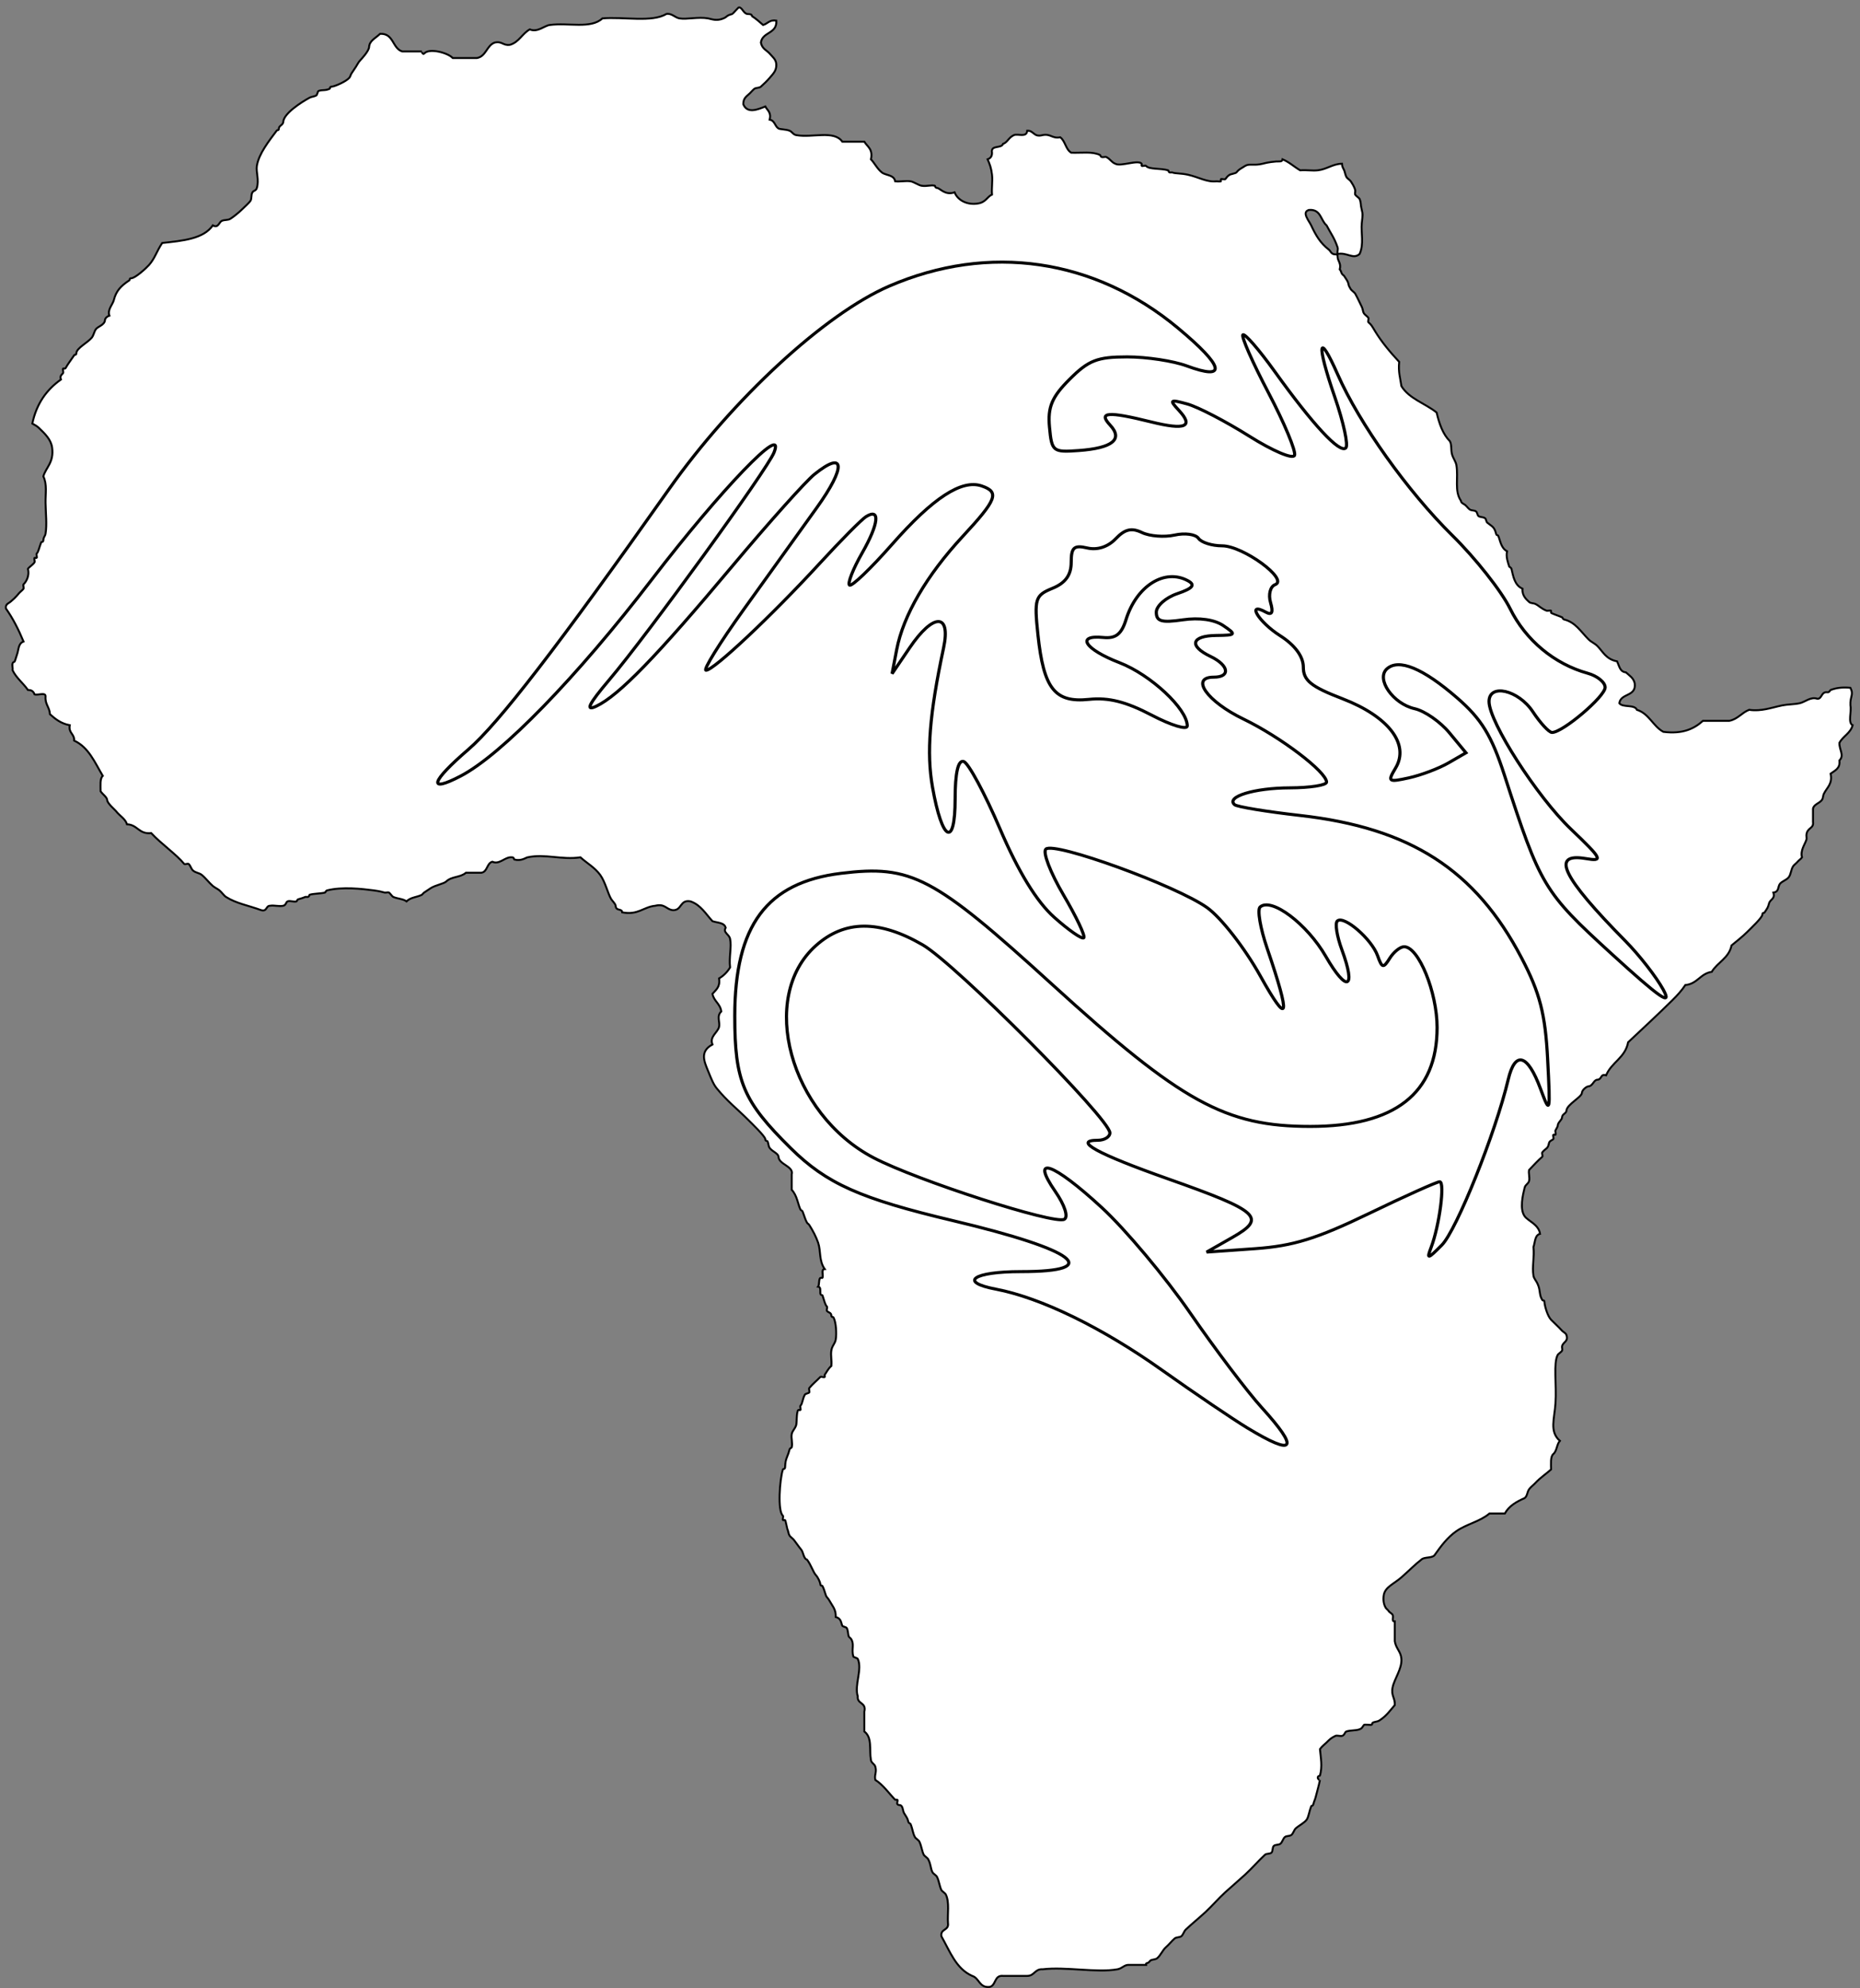<?xml version="1.0" encoding="UTF-8" standalone="no"?>
<!-- Generator: Adobe Illustrator 12.0.0, SVG Export Plug-In . SVG Version: 6.00 Build 51448)  -->

<svg
   xmlns:dc="http://purl.org/dc/elements/1.1/"
   xmlns:cc="http://creativecommons.org/ns#"
   xmlns:rdf="http://www.w3.org/1999/02/22-rdf-syntax-ns#"
   xmlns:svg="http://www.w3.org/2000/svg"
   xmlns="http://www.w3.org/2000/svg"
   xmlns:sodipodi="http://sodipodi.sourceforge.net/DTD/sodipodi-0.dtd"
   xmlns:inkscape="http://www.inkscape.org/namespaces/inkscape"
   version="1.1"
   width="958.277"
   height="1024"
   viewBox="0 0 958.277 1024"
   overflow="visible"
   enable-background="new 0 0 958.277 1024"
   xml:space="preserve"
   id="svg2880"
   inkscape:version="0.48.4 r9939"
   sodipodi:docname="test1_africa_dragon.svg"><rect x="0" y="0" width="958.277" height="1024" fill="#808080" stroke="none"/><defs
     id="defs2896"><inkscape:perspective
       sodipodi:type="inkscape:persp3d"
       inkscape:vp_x="0 : 512 : 1"
       inkscape:vp_y="0 : 1000 : 0"
       inkscape:vp_z="958.27698 : 512 : 1"
       inkscape:persp3d-origin="479.13849 : 341.33333 : 1"
       id="perspective2900" /></defs><sodipodi:namedview
     bordercolor="#666666"
     borderopacity="1"
     objecttolerance="10"
     gridtolerance="10"
     guidetolerance="10"
     inkscape:pageopacity="0"
     inkscape:pageshadow="2"
     inkscape:window-width="1920"
     inkscape:window-height="1030"
     id="namedview2894"
     showgrid="false"
     pagecolor="#ffffff"
     inkscape:zoom="0.65186406"
     inkscape:cx="444.36577"
     inkscape:cy="468.39741"
     inkscape:window-x="0"
     inkscape:window-y="0"
     inkscape:window-maximized="1"
     inkscape:current-layer="svg2880" /><g
     id="Layer_1"
     display="none" /><path
     id="path2888"
     d="m 674.378,108.13 c -3.925,1.079 0.051,5.626 1.135,7.938 2.336,4.98 4.581,8.985 9.071,12.474 1.014,0.787 0.869,1.624 2.269,2.268 1.018,0.47 2.259,-0.271 2.268,1.135 -0.024,2.671 1.954,3.339 1.136,6.804 0.63,0.654 0.618,1.46 1.134,2.268 0.341,0.535 0.961,0.842 1.134,1.135 0.572,0.967 2.183,2.908 2.269,4.535 0.019,0.349 0.869,1.871 1.134,2.269 0.464,0.693 1.902,1.627 2.269,2.268 1.287,2.258 2.159,4.332 3.402,6.805 0.681,1.354 0.417,2.249 1.134,3.401 0.44,0.71 1.908,1.626 2.268,2.269 0.233,0.416 -0.349,1.981 0,2.268 1.541,1.261 1.897,2.045 3.402,4.536 3.271,5.414 7.646,10.699 12.474,15.876 -0.556,5.093 0.575,8.497 1.135,12.474 4.021,6.564 12.288,8.88 18.145,13.608 1.354,5.828 3.228,11.136 6.804,14.742 1.064,1.785 0.467,4.408 1.135,6.804 0.579,2.081 1.938,3.608 2.269,5.67 1.021,6.356 -1.108,13.242 2.268,18.145 0.202,1.377 1.39,1.548 2.27,2.268 0.71,0.581 1.567,1.772 2.268,2.268 1.081,0.767 2.488,0.283 3.402,1.135 0.508,0.473 0.61,1.858 1.134,2.268 0.885,0.693 2.406,0.387 3.402,1.134 0.616,0.463 0.565,1.791 1.134,2.269 2.212,1.862 3.603,1.937 4.536,5.67 0.289,1.158 0.862,0.55 1.134,1.134 0.93,2.006 1.313,6.299 4.536,7.938 -0.642,2.919 0.41,5.598 1.134,7.938 0.052,0.165 0.94,0.363 1.134,1.134 0.924,3.692 1.498,8.361 5.67,10.206 -0.232,3.313 1.623,5.236 3.402,6.804 1.016,0.896 2.019,0.442 3.401,1.135 1.799,0.898 2.916,2.363 5.671,3.401 0.399,0.151 2.018,-0.306 2.268,0 0.11,0.134 -0.143,1.065 0,1.134 1.675,0.805 3.832,1.453 5.67,2.269 0.416,0.184 0.158,0.89 1.135,1.134 5.733,1.434 8.355,6.061 12.475,10.206 1.369,1.379 3.16,2.027 4.535,3.402 2.868,2.868 4.43,6.832 10.206,7.938 1.075,2.326 1.406,5.397 4.536,5.67 1.771,1.631 3.946,2.857 4.535,5.67 0.906,6.954 -7.199,4.896 -7.938,10.206 1.748,2.41 7.835,0.481 9.071,3.402 6.313,2.002 8.23,8.4 13.607,11.34 9.955,1.261 15.837,-1.552 20.412,-5.67 4.536,0 9.071,0 13.607,0 4.408,-0.883 6.371,-4.212 10.205,-5.67 6.232,0.945 11.554,-1.153 17.011,-2.269 2.869,-0.586 6.144,-0.479 9.071,-1.134 2.806,-0.625 5.611,-3.507 9.072,-2.268 2.327,0.034 1.92,-3.265 4.536,-3.402 0.302,-0.016 0.855,0.111 1.134,0 0.709,-0.284 0.904,-1.049 1.135,-1.134 2.89,-1.063 5.733,-1.509 10.205,-1.134 1.845,3.716 -0.256,4.335 0,9.071 0.703,3.078 -1.438,9 1.136,10.206 -1.111,4.183 -4.968,5.618 -6.806,9.072 -0.184,3.501 2.681,6.41 0,9.072 0.491,4.271 -2.396,5.165 -4.535,6.804 1.101,5.224 -1.855,7.114 -3.401,10.206 -0.672,1.342 -0.327,2.316 -1.135,3.402 -1.213,1.631 -4.307,2.287 -4.535,4.536 0,2.268 0,4.535 0,6.804 0.5,3.517 -3.169,2.685 -3.402,6.804 -0.037,0.662 0.208,1.645 0,2.269 -0.859,2.575 -3.21,5.511 -2.268,9.071 -0.549,0.839 -1.661,1.525 -2.27,2.269 -0.562,0.687 -1.873,1.668 -2.268,2.268 -1.2,1.824 -1.101,4.121 -2.27,5.67 -1.136,1.506 -3.353,1.997 -4.535,3.402 -1.209,1.436 -0.334,4.14 -3.401,4.536 1.04,3.395 -1.692,3.368 -2.269,5.67 -0.523,2.094 -0.842,2.385 -2.269,4.536 -0.419,0.632 -1.063,-0.181 -1.134,1.134 -0.084,1.598 -5.865,7.015 -7.938,9.072 -2.409,2.391 -5.53,4.813 -7.938,6.804 -1.361,6.577 -7.233,8.643 -10.206,13.608 -5.926,0.878 -7.383,6.226 -13.608,6.804 -1.894,2.894 -4.377,5.541 -6.804,7.938 -6.82,6.737 -14.896,14.265 -22.68,21.546 -1.479,7.973 -8.59,10.312 -11.34,17.011 -3.016,-0.976 -2.021,2.136 -4.536,2.269 -1.911,0.102 -2.298,3.284 -4.536,3.401 -0.979,0.052 -3.319,1.825 -3.402,3.401 -0.113,2.157 -7.775,5.989 -7.938,9.072 -0.08,1.506 -2.184,1.773 -2.27,3.401 -0.086,1.635 -2.158,2.452 -2.268,4.536 -0.027,0.521 -0.848,1.652 -1.134,2.269 -0.192,0.411 0.328,1.998 0,2.268 -0.134,0.108 -1.067,-0.142 -1.136,0 -0.193,0.412 0.331,1.997 0,2.27 -0.935,0.765 -1.996,0.811 -2.268,2.268 -0.533,2.857 -1.572,2.259 -3.402,4.536 -0.315,0.396 0.381,1.957 0,2.269 -1.811,1.48 -4.661,4.569 -6.804,6.805 -0.354,1.796 0.467,3.903 0,5.67 -0.396,1.493 -1.867,1.813 -2.269,3.401 -0.951,3.775 -2.669,11.029 0,14.741 1.809,2.517 7.179,4.113 7.938,9.072 -2.747,0.654 -2.521,4.282 -3.401,6.805 0.572,5.209 -0.777,9.934 0,14.741 0.26,1.603 1.269,2.228 2.269,4.536 1.406,3.246 0.576,5.323 2.268,7.938 0.407,0.629 1.065,-0.177 1.136,1.134 0.104,1.979 1.567,7.171 3.4,9.072 1.799,1.864 3.451,3.247 5.67,5.67 0.741,0.81 1.902,1.093 2.27,2.269 1.04,3.396 -1.692,3.367 -2.27,5.67 -0.163,0.653 0.281,1.662 0,2.269 -0.351,0.756 -1.925,1.632 -2.268,2.269 -2.262,4.198 -0.504,15.179 -1.134,24.947 -0.513,7.932 -3.225,14.523 2.268,19.278 -1.641,1.761 -1.513,5.292 -3.402,6.804 -1.562,1.462 -1.122,4.926 -1.134,7.938 -2.576,2.277 -5.618,4.289 -7.938,6.805 -1.118,1.212 -2.548,2.21 -3.402,3.401 -1.005,1.401 -0.848,3.433 -2.268,4.535 -4.204,1.845 -8.079,4.019 -10.206,7.938 -2.646,0 -5.292,0 -7.938,0 -4.933,4.193 -11.67,5.364 -17.01,9.071 -4.698,3.263 -7.973,7.74 -11.34,12.475 -1.45,1.574 -5.354,0.693 -6.805,2.268 -2.739,2.026 -5.974,5.335 -10.205,9.072 -3.732,3.296 -8.35,4.929 -9.072,9.072 -0.476,2.715 0.063,5.197 1.134,6.804 0.239,0.358 1.088,1.042 1.134,1.134 0.529,1.063 1.861,1.512 2.27,2.27 0.648,1.207 -0.761,3.52 1.134,3.4 0,3.402 0,6.806 0,10.206 0.583,3.776 3.131,5.284 3.401,9.072 0.368,5.146 -3.641,10.296 -4.535,14.742 -0.872,4.272 1.383,5.421 1.134,9.071 -2.582,3.007 -4.395,5.684 -7.938,7.938 -1.131,0.72 -2.341,0.544 -3.401,1.134 -0.599,0.333 0.149,1.066 -1.135,1.135 -0.428,0.022 -3.165,-0.289 -3.401,0 -0.867,1.061 -0.82,1.718 -2.269,2.269 -2.016,0.768 -4.632,0.396 -6.805,1.134 -0.868,0.295 -0.865,1.938 -2.268,2.27 -0.946,0.222 -2.537,-0.422 -3.402,0 -2.265,1.102 -2.784,1.659 -4.536,3.4 -1.012,1.007 -2.269,1.837 -3.401,3.402 0.417,4.714 1.341,8.794 0,13.606 -0.096,0.346 -1.134,0.021 -1.134,1.136 0,0.662 1.065,1.463 1.134,1.134 -0.797,3.841 -1.224,4.892 -2.269,9.071 -0.25,1 -0.77,1.944 -1.134,3.401 -0.271,1.081 -0.938,0.639 -1.134,1.134 -0.937,2.355 -1.313,5.395 -2.27,6.806 -1.115,1.646 -3.976,3.021 -5.67,4.536 -0.88,0.785 -1.331,2.746 -2.268,3.4 -1.096,0.766 -2.465,0.299 -3.402,1.134 -0.881,0.786 -1.331,2.748 -2.268,3.402 -1.088,0.761 -2.499,0.268 -3.402,1.134 -0.743,0.714 -0.399,2.668 -1.134,3.402 -0.8,0.8 -2.561,0.35 -3.402,1.134 -3.46,3.22 -6.789,7.065 -10.206,10.206 -3.391,3.117 -7.011,6.167 -10.205,9.072 -3.672,3.339 -6.774,7.03 -10.206,10.206 -3.228,2.984 -6.834,5.893 -10.206,9.07 -0.896,0.845 -1.317,2.662 -2.269,3.402 -0.803,0.625 -2.553,0.418 -3.401,1.134 -1.563,1.319 -2.908,3.126 -4.535,4.536 -1.709,1.479 -2.762,4.288 -4.536,5.67 -0.936,0.728 -2.466,0.552 -3.402,1.134 -0.229,0.145 -0.684,0.834 -1.134,1.135 -0.571,0.382 -1.371,-0.01 -1.134,1.135 -3.024,0 -6.048,0 -9.072,0 -2.128,-0.033 -3.276,1.836 -5.67,2.268 -10.6,1.915 -26.776,-1.431 -38.556,0 -4.067,-0.286 -4.155,3.405 -7.938,3.402 -4.158,0 -8.315,0 -12.474,0 -4.609,-0.451 -3.489,4.826 -6.805,5.67 -5.521,0.605 -5.307,-4.521 -9.071,-5.67 -8.388,-3.71 -11.479,-12.714 -15.876,-20.412 -0.614,-4.017 4.016,-2.788 3.401,-6.805 -0.369,-4.406 0.892,-10.786 -1.134,-14.741 -0.357,-0.697 -1.982,-1.675 -2.268,-2.269 -0.979,-2.034 -1.195,-4.671 -2.269,-6.805 -0.375,-0.744 -1.925,-1.631 -2.268,-2.268 -1.172,-2.178 -0.728,-3.941 -2.269,-6.805 -0.379,-0.704 -1.962,-1.66 -2.268,-2.269 -0.984,-1.958 -1.17,-4.584 -2.269,-6.805 -0.37,-0.747 -1.925,-1.631 -2.268,-2.269 -1.188,-2.205 -1.049,-3.721 -2.269,-6.804 -0.133,-0.336 -0.906,-0.226 -1.134,-1.134 -0.54,-2.161 -0.957,-2.272 -2.268,-4.536 -0.494,-0.854 -0.477,-2.407 -1.134,-3.402 -0.723,-1.092 -1.43,-0.294 -2.269,-1.134 -0.354,-0.354 0.383,-1.954 0,-2.269 -0.213,-0.175 -0.94,0.193 -1.134,0 -2.664,-2.664 -6.22,-7.757 -10.206,-10.206 -0.624,-2.647 0.822,-3.854 0,-6.804 -0.414,-1.485 -1.988,-1.787 -2.268,-3.401 -0.966,-5.572 0.814,-11.49 -3.402,-14.742 0,-3.401 0,-6.805 0,-10.206 1.193,-4.974 -3.835,-3.726 -3.402,-7.938 -1.862,-5.708 2.531,-13.935 0,-19.277 -0.17,-0.358 -2.203,-0.895 -2.268,-1.135 -1.072,-3.93 0.646,-6.275 -1.134,-9.071 -0.287,-0.45 -1.037,-0.949 -1.135,-1.135 -0.539,-1.021 -0.344,-3.242 -1.134,-4.535 -0.273,-0.449 -2.094,-0.748 -2.268,-1.135 -0.708,-1.571 -0.487,-3.771 -3.402,-4.536 0.087,-3.023 -0.809,-4.515 -2.268,-6.804 -0.82,-1.287 -1.272,-2.362 -2.269,-3.401 -0.776,-0.813 -1.069,-3.426 -2.268,-5.67 -0.313,-0.588 -1.067,0.141 -1.134,-1.135 -0.042,-0.79 -1.198,-3.42 -2.269,-4.536 -1.341,-1.399 -2.448,-5.188 -4.536,-7.938 -2.065,-0.711 -1.668,-3.859 -3.401,-5.67 -0.507,-0.529 -2.147,-2.905 -3.402,-4.535 -0.488,-0.634 -1.921,-1.655 -2.268,-2.269 -0.697,-1.229 -0.558,-2.277 -1.134,-3.402 -0.113,-0.22 -0.857,-4.31 -1.135,-4.535 -0.133,-0.108 -1.066,0.142 -1.134,0 -0.195,-0.412 0.331,-1.998 0,-2.269 -2.81,-2.299 -1.672,-18.673 0,-23.813 0.125,-0.387 1.075,-0.021 1.134,-1.135 0.139,-2.618 0.219,-3.379 1.135,-5.67 0.45,-1.127 0.736,-1.815 1.134,-3.401 0.216,-0.863 1.076,-0.903 1.134,-1.134 0.566,-2.238 -0.377,-4.742 0,-6.805 0.326,-1.784 1.465,-2.417 2.268,-4.536 0.446,-1.178 0.093,-7.086 1.135,-7.938 0.133,-0.107 1.066,0.143 1.134,0 0.195,-0.411 -0.331,-1.996 0,-2.269 1.006,-0.822 0.988,-3.437 2.268,-5.67 0.27,-0.468 2.089,-0.737 2.269,-1.134 0.233,-0.52 -0.358,-1.846 0,-2.269 1.826,-2.155 3.8,-3.73 5.67,-5.67 0.347,-0.358 1.956,0.382 2.268,0 0.187,-0.228 -0.183,-0.903 0,-1.135 0.782,-0.983 1.704,-3.093 3.402,-4.535 0.282,-3.163 -0.407,-5.342 0,-7.938 0.405,-2.587 1.85,-3.363 2.268,-5.67 0.523,-2.886 0.187,-8.966 -1.134,-11.341 -0.333,-0.598 -1.066,0.15 -1.134,-1.134 -0.076,-1.455 -1.648,-1.441 -2.269,-2.269 -0.302,-0.402 0.376,-1.96 0,-2.269 -0.85,-0.694 -1.39,-2.995 -2.268,-5.67 -0.128,-0.392 -1.075,-0.017 -1.134,-1.134 -0.084,-1.601 0.326,-3.219 -1.135,-3.402 0.729,-0.968 0.235,-3.801 1.135,-4.535 0.106,-0.088 1.096,0.111 1.134,0 0.553,-1.642 -0.894,-4.442 1.134,-4.536 -3.072,-4.335 -1.894,-9.201 -3.402,-13.607 -0.993,-2.903 -2.686,-6.169 -4.535,-9.072 -0.341,-0.534 -0.961,-0.842 -1.135,-1.134 -0.952,-1.607 -1.292,-3.229 -2.268,-5.67 -0.366,-0.914 -0.891,-0.657 -1.134,-1.135 -1.29,-2.535 -1.722,-7.294 -4.536,-10.206 0,-2.646 0,-5.292 0,-7.938 1.167,-4.164 -6.592,-5.037 -6.804,-9.071 -0.094,-1.77 -3.001,-2.521 -4.536,-4.536 -0.705,-0.927 -0.613,-2.464 -1.134,-3.401 -0.332,-0.599 -1.066,0.149 -1.135,-1.134 -0.079,-1.497 -6.99,-8.125 -9.071,-10.206 -5.339,-5.34 -10.497,-9.302 -15.876,-15.876 -1.783,-2.179 -2.717,-4.642 -4.536,-9.072 -2.019,-4.912 -4.365,-10.07 2.268,-13.607 -1.654,-4.087 2.68,-6.099 3.402,-9.071 0.589,-2.425 -1.428,-5.548 1.134,-7.938 -0.512,-4.024 -3.827,-5.244 -4.536,-9.072 1.731,-2.049 4.087,-3.473 3.402,-7.938 2.372,-1.407 4.262,-3.298 5.67,-5.67 -0.646,-5.143 0.884,-10.663 0,-14.742 -0.521,-2.397 -3.788,-3.229 -2.269,-5.67 -0.654,-2.747 -4.281,-2.521 -6.804,-3.401 -3.462,-3.72 -5.993,-8.372 -11.34,-10.206 -5.566,-1.031 -4.319,4.752 -9.072,4.536 -3.433,-0.348 -4.052,-3.509 -9.071,-2.269 -6.197,0.607 -8.685,4.924 -17.011,3.402 -0.164,-2.191 -3.249,-0.496 -3.401,-3.402 -0.051,-0.968 -1.721,-2.511 -2.269,-3.401 -1.706,-2.772 -3.036,-8.857 -5.67,-12.475 -2.789,-3.828 -6.581,-5.853 -10.206,-9.071 -9.583,1.45 -18.207,-1.959 -27.216,0 -1.097,0.237 -3.263,2.065 -6.804,1.134 -0.288,-0.076 -0.099,-1.08 -1.134,-1.134 -0.354,-0.02 -0.782,-0.044 -1.135,0 -3.118,0.386 -5.735,3.82 -9.071,2.268 -2.989,0.791 -2.397,5.163 -5.67,5.67 -2.646,0 -5.292,0 -7.938,0 -3.042,2.593 -7.311,1.762 -10.206,4.536 -1.158,1.109 -5.526,1.865 -7.938,3.402 -1.24,0.791 -2.129,1.456 -3.402,2.268 -0.446,0.285 -0.955,1.04 -1.134,1.134 -2.496,1.31 -5.768,1.24 -7.938,3.402 -1.876,-1.364 -4.481,-1.278 -6.804,-2.269 -0.685,-0.292 -1.714,-2.03 -2.269,-2.268 -0.627,-0.269 -1.601,0.167 -2.268,0 -1.257,-0.314 -2.269,-0.685 -5.67,-1.134 -5.844,-0.772 -16.111,-1.926 -23.814,0 -0.864,0.216 -0.901,1.075 -1.134,1.134 -2.422,0.615 -5.63,0.461 -7.938,1.134 -0.335,0.098 -0.062,1.077 -1.135,1.134 -0.301,0.017 -0.855,-0.11 -1.134,0 -1.127,0.451 -1.815,0.737 -3.401,1.135 -1.024,0.256 -0.706,0.98 -1.135,1.134 -1.332,0.474 -3.224,-0.52 -4.535,0 -0.938,0.371 -0.796,1.934 -2.269,2.268 -2.157,0.49 -4.62,-0.369 -6.804,0 -2.253,0.016 -1.442,3.095 -4.536,2.269 -6.795,-2.48 -12.768,-3.405 -18.145,-6.805 -1.104,-0.697 -2.326,-2.548 -3.401,-3.401 -1.092,-0.867 -2.326,-1.357 -3.402,-2.269 -1.904,-1.611 -3.707,-4.082 -5.67,-5.67 -1.38,-1.117 -3.079,-1.019 -4.536,-2.268 -0.95,-0.814 -1.311,-2.629 -2.268,-3.402 -0.395,-0.317 -1.957,0.38 -2.269,0 -4.02,-4.914 -11.808,-10.303 -17.01,-15.876 -6.38,0.71 -6.994,-4.346 -12.474,-4.536 -0.844,-2.869 -3.715,-4.26 -5.67,-6.804 -0.478,-0.621 -4.447,-3.973 -4.536,-5.67 -0.081,-1.532 -2.297,-2.901 -3.402,-4.536 0.012,-3.012 -0.428,-6.476 1.134,-7.938 -4.099,-6.863 -7.225,-14.699 -14.741,-18.145 0.186,-3.588 -3.015,-3.791 -2.269,-7.938 -4.475,-0.817 -7.43,-3.154 -10.206,-5.671 -0.173,-3.605 -2.57,-4.988 -2.268,-9.071 0.19,-2.459 -4.022,-0.515 -5.67,-1.134 -0.495,-1.396 -1.451,-2.329 -3.402,-2.269 -2.476,-3.573 -5.972,-6.124 -7.938,-10.206 0.251,-1.058 -0.314,-2.363 0,-3.402 0.311,-1.028 0.916,-0.637 1.134,-1.134 0.465,-1.059 0.607,-1.979 1.134,-3.401 0.974,-2.631 0.593,-5.782 3.402,-6.805 -2.539,-6.154 -5.472,-11.917 -9.072,-17.01 -0.33,-2.268 1.212,-2.503 2.268,-3.402 1.627,-1.386 2.709,-2.303 4.536,-4.535 0.471,-0.576 1.967,-1.702 2.269,-2.269 0.221,-0.415 -0.345,-1.987 0,-2.268 0.726,-0.595 3.31,-3.745 2.268,-7.938 0.404,-0.79 2.621,-2.123 3.402,-3.401 0.253,-0.415 -0.358,-1.976 0,-2.269 0.133,-0.107 1.066,0.142 1.134,0 0.195,-0.412 -0.331,-1.998 0,-2.268 0.832,-0.68 1.13,-2.666 2.268,-5.67 0.173,-0.457 1.072,0.036 1.135,-1.134 0.097,-1.839 0.886,-1.926 1.134,-3.402 0.784,-4.672 0.089,-10.549 0,-15.876 -0.079,-4.763 0.874,-9.553 -1.134,-13.608 1.313,-4.624 5.517,-7.158 4.535,-14.742 -0.549,-4.245 -3.681,-7.193 -6.804,-10.205 -0.972,-0.938 -2.175,-1.591 -3.402,-2.269 2.148,-10.325 7.443,-17.504 14.742,-22.68 -0.876,-1.968 0.83,-2.742 1.135,-3.402 0.188,-0.411 -0.328,-2 0,-2.268 0.147,-0.122 1.046,0.156 1.134,0 1.446,-2.601 2.732,-4.086 4.536,-6.805 0.419,-0.632 1.064,0.181 1.134,-1.134 0.136,-2.579 5.885,-5.419 7.938,-7.938 1.056,-1.293 1.195,-3.26 2.269,-4.536 1.05,-1.249 4.407,-2.085 4.536,-4.536 0.054,-1.033 1.339,-2.01 2.268,-2.268 -1.134,-3.022 1.719,-5.744 2.268,-7.938 1.189,-4.758 3.552,-7.296 7.938,-10.206 0.632,-0.419 -0.18,-1.065 1.134,-1.134 2.01,-0.106 7.406,-4.934 9.072,-6.804 3.051,-3.429 3.98,-7.14 6.804,-11.341 10.592,-1.126 21.316,-2.121 26.082,-9.071 2.798,1.613 3.177,-1.579 4.536,-2.269 1.486,-0.753 3.095,-0.242 4.536,-1.134 1.281,-0.792 4.063,-2.959 5.67,-4.536 1.636,-1.604 3.722,-3.438 4.536,-4.536 0.95,-1.279 0.257,-3.154 1.134,-4.536 0.656,-1.032 1.819,-0.729 2.269,-2.268 1.216,-4.166 -0.491,-8.235 0,-11.34 0.986,-6.251 6.316,-12.932 10.205,-18.145 0.479,-0.641 1.064,0.188 1.135,-1.134 0.079,-1.506 2.182,-1.772 2.268,-3.401 0.227,-4.301 9.208,-10.098 13.608,-12.475 0.957,-0.517 2.215,-0.492 3.401,-1.134 0.485,-0.262 0.729,-2.085 1.135,-2.269 1.795,-0.809 3.21,-0.035 5.67,-1.134 0.525,-0.234 -0.092,-1.069 1.134,-1.134 1.588,-0.083 7.445,-2.654 9.072,-4.536 0.601,-0.694 0.61,-1.448 1.134,-2.268 0.791,-1.241 1.456,-2.128 2.268,-3.402 0.82,-1.287 1.272,-2.363 2.269,-3.402 0.471,-0.491 4.415,-4.668 4.536,-6.804 0.182,-3.214 3.057,-4.348 5.67,-6.804 7.104,-0.301 6.21,7.397 11.34,9.072 3.544,0.017 6.661,-0.022 10.206,0 -0.297,-0.001 0.561,1.851 1.134,1.134 2.436,-3.044 12.185,-0.51 14.742,2.268 4.158,0 8.315,0 12.474,0 4.782,-0.889 4.949,-6.391 9.072,-7.938 3.934,-0.91 4.358,1.688 7.938,1.134 4.681,-1.368 6.302,-5.795 10.206,-7.938 3.996,1.7 7.495,-1.896 10.206,-2.268 9.659,-1.319 21.281,2.154 27.216,-3.402 10.778,-0.939 25.648,2.212 32.887,-2.268 2.741,-0.566 4.514,1.889 6.804,2.268 3.886,0.644 9.634,-0.9 14.742,0 1.876,0.331 4.292,1.545 7.938,0 2.112,-0.896 1.35,-1.471 4.536,-2.268 0.295,-0.074 3.116,-3.4 3.402,-3.402 1.818,-0.011 2.304,3.285 4.536,3.402 1.305,0.069 2.027,0.048 2.268,1.134 2.079,1.323 3.84,2.964 5.67,4.536 2.371,-0.653 3.237,-2.811 6.804,-2.268 0.503,6.928 -7.175,5.677 -7.938,11.34 0.595,3.265 3.177,4.041 4.536,5.67 1.429,1.713 3.32,2.902 3.401,5.67 0.09,3.019 -1.436,4.522 -3.401,6.804 -1.421,1.648 -2.855,3.009 -4.536,4.536 -0.813,0.737 -2.56,0.49 -3.402,1.134 -0.626,0.479 -1.641,1.665 -2.268,2.269 -1.768,1.697 -3.433,2.468 -3.402,5.67 2.072,4.965 7.387,2.754 11.34,1.134 1.008,2.017 3.166,2.882 2.269,6.804 2.7,0.495 2.539,3.271 4.536,4.536 0.724,0.459 3.978,0.437 5.67,1.134 1.377,0.568 1.849,1.979 3.401,2.269 8.356,1.558 19.482,-2.712 23.813,3.401 3.779,0 7.56,0 11.34,0 1.536,2.623 4.559,3.758 3.402,9.072 1.885,1.985 3.244,4.908 5.67,6.804 1.953,1.527 6.258,1.101 6.804,4.536 2.601,0.295 5.352,-0.394 7.938,0 1.642,0.25 4.037,1.989 5.671,2.269 2.771,0.474 4.724,-0.563 6.804,0 0.299,0.081 0.089,1.079 1.134,1.134 1.622,0.085 4.08,4.014 9.072,2.268 1.702,4.336 6.957,6.782 12.474,5.67 3.714,-0.748 4.299,-3.364 6.804,-4.535 -0.291,-3.368 0.389,-6.85 0,-10.206 -0.406,-3.526 -1.146,-5.401 -2.268,-7.938 1.395,-0.495 2.329,-1.451 2.268,-3.401 -0.796,-4.198 4.849,-1.956 5.67,-4.536 2.321,-0.76 2.901,-3.355 5.67,-4.536 1.977,-0.843 6.548,1.445 6.805,-2.269 3.52,-0.117 3.236,3.568 7.938,2.269 4.205,-0.805 4.866,1.937 9.071,1.134 2.627,1.91 2.782,6.291 5.671,7.938 5.777,0.168 10.74,-0.721 14.741,1.134 0.446,0.207 0.133,0.883 1.135,1.134 0.625,0.156 1.705,-0.297 2.269,0 2.027,1.069 2.665,2.713 4.535,3.402 2.693,1.632 11.779,-2.234 13.607,0 0.109,0.133 -0.141,1.066 0,1.134 0.412,0.195 1.998,-0.331 2.27,0 1.563,1.91 7.52,1.104 11.34,2.268 0.354,0.108 0.045,1.077 1.134,1.134 0.302,0.017 0.855,-0.11 1.134,0 1.465,0.586 4.119,0.301 7.938,1.135 5.503,1.201 9.771,3.962 14.741,3.401 0.337,-0.038 2.079,0.23 2.269,0 0.107,-0.133 -0.143,-1.066 0,-1.134 0.412,-0.195 1.997,0.331 2.269,0 0.91,-1.112 0.996,-1.458 2.269,-2.268 0.384,-0.245 3.096,-0.761 3.401,-1.135 1.404,-1.717 2.086,-1.84 4.535,-3.401 2.108,-1.344 4.544,-0.002 9.072,-1.134 1.208,-0.303 3.133,-0.827 6.805,-1.135 1.59,-0.133 3.227,0.364 3.401,-1.134 3.477,1.438 5.967,3.861 9.072,5.67 3.68,-0.23 6.244,0.313 9.071,0 4.731,-0.524 7.683,-3.328 12.475,-3.401 0.042,1.677 0.6,2.154 1.134,3.401 0.369,0.862 0.555,2.305 1.134,3.402 0.417,0.789 1.844,1.585 2.27,2.268 0.758,1.22 1.796,2.649 2.268,4.536 0.167,0.668 -0.27,1.642 0,2.269 0.279,0.65 2.064,1.749 2.269,2.268 0.928,2.362 0.313,2.389 1.135,5.67 0.575,2.304 0.469,2.379 0,6.804 -0.498,4.693 1.229,10.823 -1.135,15.876 -3.311,2.978 -6.533,-1.008 -11.341,0 -0.271,-1.044 0.339,-2.38 0,-3.401 -1.594,-4.817 -3.669,-7.483 -5.67,-11.34 -3.095,-2.578 -2.874,-8.47 -9.074,-7.94 z"
     inkscape:connector-curvature="0"
     style="fill:#ffffff;stroke:#000000;stroke-opacity:1" /><g
     transform="matrix(1.625,0,0,1.57,217.623,-899.291)"
     id="layer1"
     inkscape:label="Livello 1"><path
       type="1"
       inkscape:connector-curvature="0"
       id="path3026"
       d="m 261.626,1041.246 c -4.7,-2.948 -16.928,-11.516 -27.172,-19.04 -19.009,-13.961 -38.395,-23.726 -52.694,-26.544 -11.86,-2.337 -7.12,-5.741 7.995,-5.741 26.639,0 17.459,-7.149 -21.432,-16.69 -29.528,-7.244 -40.189,-12.168 -51.583,-23.824 -15.079,-15.426 -17.717,-21.887 -17.707,-43.38 0.013,-29.681 10.169,-43.777 33.689,-46.756 22.321,-2.828 29.331,0.985 66.846,36.352 41.096,38.743 55.049,46.688 81.965,46.674 26.789,-0.014 40.176,-10.827 40.176,-32.451 0,-11.594 -5.88,-26.492 -10.455,-26.492 -1.248,0 -3.296,1.697 -4.551,3.77 -2.045,3.378 -2.448,3.291 -3.865,-0.835 -1.873,-5.455 -10.674,-13.312 -12.756,-11.388 -0.801,0.74 -0.153,4.994 1.439,9.453 4.622,12.944 1.609,14.217 -5.107,2.156 -5.938,-10.663 -17.266,-19.47 -20.82,-16.186 -0.945,0.874 0.058,6.969 2.23,13.544 7.588,22.974 6.886,25.902 -2.172,9.054 -4.91,-9.133 -12.446,-19.14 -16.871,-22.403 -9.748,-7.189 -48.392,-21.708 -51.105,-19.201 -1.075,0.993 1.42,7.734 5.544,14.98 4.124,7.246 7.032,13.605 6.462,14.132 -0.57,0.527 -4.797,-2.517 -9.393,-6.765 -5.551,-5.13 -11.312,-14.859 -17.163,-28.982 -4.844,-11.692 -10.026,-21.634 -11.516,-22.093 -1.768,-0.545 -2.709,3.719 -2.709,12.278 0,16.209 -4.12,14 -7.172,-3.845 -1.935,-11.313 -0.962,-23.976 3.515,-45.735 2.36,-11.471 -3.247,-11.471 -10.764,0 l -5.572,8.503 1.459,-7.881 c 2.077,-11.219 9.504,-24.402 20.926,-37.146 10.864,-12.121 11.743,-14.537 6.029,-16.564 -6.337,-2.247 -15.426,3.883 -28.427,19.172 -6.762,7.952 -12.832,13.961 -13.489,13.354 -0.657,-0.607 1.155,-5.361 4.026,-10.563 5.273,-9.553 5.811,-14.874 1.2,-11.881 -1.379,0.895 -7.942,7.75 -14.583,15.232 -15.379,17.327 -33.692,35.145 -36.121,35.145 -1.032,0 4.314,-8.928 11.882,-19.84 7.567,-10.912 18.009,-25.962 23.204,-33.444 9.369,-13.494 9.01,-19.075 -0.707,-11.003 -2.781,2.31 -14.53,15.902 -26.108,30.203 -24.055,29.713 -35.892,42.324 -43.048,45.864 -3.599,1.78 -2.456,-0.637 4.078,-8.622 12.369,-15.117 50.098,-68.976 52.246,-74.582 3.909,-10.204 -16.782,12.044 -38.722,41.637 -23.83,32.141 -47.676,57.507 -60.629,64.492 -10.548,5.688 -9.484,1.908 2.46,-8.738 9.581,-8.539 28.423,-33.829 63.544,-85.288 20.258,-29.682 49.52,-57.601 69.92,-66.711 31.548,-14.089 65.021,-9.046 91.512,13.787 14.674,12.648 15.722,17.371 2.751,12.405 -4.239,-1.623 -12.727,-2.95 -18.863,-2.95 -9.485,0 -12.22,1.102 -18.268,7.357 -5.609,5.801 -6.954,9.118 -6.363,15.683 0.722,8.009 1.075,8.301 9.302,7.678 10.678,-0.809 14.105,-3.681 9.934,-8.325 -3.894,-4.336 -0.76,-4.589 13.024,-1.052 10.827,2.778 13.585,1.561 8.725,-3.851 -3.06,-3.408 -2.791,-3.61 2.717,-2.036 3.363,0.961 12.186,5.699 19.607,10.53 7.511,4.889 13.889,7.685 14.387,6.306 0.491,-1.363 -3.228,-10.594 -8.265,-20.515 -5.037,-9.921 -8.683,-18.477 -8.102,-19.014 0.581,-0.537 5.112,4.869 10.068,12.012 12.157,17.52 20.574,26.902 22.53,25.111 0.89,-0.815 -0.683,-8.367 -3.496,-16.784 -5.827,-17.437 -5.256,-21.881 0.944,-7.337 6.861,16.097 22.203,38.383 36.353,52.811 7.339,7.482 15.579,18.29 18.312,24.017 4.932,10.334 14.001,18.145 24.601,21.187 3.036,0.871 5.52,2.955 5.52,4.631 0,2.992 -13.427,14.787 -16.833,14.787 -0.955,0 -3.693,-3.061 -6.084,-6.802 -4.562,-7.138 -13.884,-9.378 -13.884,-3.336 0,6.703 15.223,31.236 25.973,41.858 9.904,9.786 10.323,10.643 4.715,9.652 -11.238,-1.985 -7.551,5.95 12.582,27.081 4.385,4.602 9.758,11.744 11.941,15.872 3.006,5.684 -0.977,2.83 -16.421,-11.768 -21.421,-20.247 -22.504,-22.117 -33.898,-58.52 -4.077,-13.025 -7.296,-18.465 -15.04,-25.41 -10.811,-9.696 -18.467,-12.97 -22.22,-9.502 -3.583,3.311 1.919,11.485 8.807,13.083 3.156,0.732 8.101,4.286 10.99,7.897 l 5.253,6.567 -5.541,3.313 c -3.048,1.822 -8.696,4.03 -12.552,4.907 -6.564,1.493 -6.833,1.287 -4.219,-3.227 4.522,-7.81 -2.236,-16.922 -16.864,-22.738 -9.967,-3.963 -12.387,-5.989 -12.387,-10.376 0,-3.469 -2.676,-7.212 -7.36,-10.295 -6.839,-4.501 -10.836,-11.323 -4.52,-7.715 1.937,1.106 2.41,0.102 1.487,-3.159 -0.744,-2.629 -0.09,-5.27 1.454,-5.869 4.4,-1.707 -10.159,-12.733 -16.812,-12.733 -3.218,0 -6.589,-1.103 -7.491,-2.451 -0.902,-1.348 -4.301,-1.834 -7.555,-1.079 -3.254,0.755 -7.91,0.386 -10.348,-0.82 -3.323,-1.644 -5.414,-1.132 -8.356,2.044 -2.474,2.67 -5.804,3.781 -9.011,3.006 -4.198,-1.015 -5.087,-0.184 -5.087,4.752 0,4.124 -1.84,6.756 -5.925,8.477 -5.501,2.317 -5.832,3.408 -4.619,15.256 1.813,17.71 5.36,22.349 16.195,21.179 6.207,-0.67 11.736,0.771 19.874,5.179 6.201,3.359 11.275,4.948 11.275,3.532 0,-5.592 -11.586,-16.782 -21.467,-20.734 -11.04,-4.416 -14.004,-9.179 -5.148,-8.272 3.933,0.402 5.766,-1.086 7.19,-5.84 3.335,-11.134 12.319,-16.951 19.683,-12.745 2.384,1.362 1.473,2.486 -3.408,4.201 -3.665,1.288 -6.664,4.031 -6.664,6.095 0,3.006 1.669,3.504 8.376,2.498 5.274,-0.791 10.044,-0.088 12.88,1.899 4.199,2.941 4.047,3.16 -2.242,3.227 -7.913,0.085 -8.808,3.428 -1.84,6.874 5.856,2.897 6.457,6.802 1.047,6.802 -7.591,0 -2.134,7.975 9.402,13.739 11.78,5.886 26.351,17.33 26.351,20.696 0,1.014 -5.244,1.859 -11.653,1.878 -11.239,0.034 -20.334,2.902 -17.502,5.519 0.753,0.696 10.105,2.288 20.782,3.538 34.959,4.092 55.559,17.808 70.212,46.747 5.797,11.45 7.513,18.339 8.258,33.157 0.898,17.876 0.799,18.308 -2.253,9.768 -4.08,-11.419 -8.049,-12.616 -10.237,-3.088 -4.038,17.589 -16.386,49.45 -21.059,54.339 -4.463,4.669 -4.866,4.76 -3.392,0.765 2.637,-7.144 4.452,-21.54 2.717,-21.54 -0.865,0 -10.957,4.689 -22.425,10.42 -16.545,8.268 -24.015,10.651 -36.163,11.539 l -15.311,1.119 8.193,-4.827 c 10.897,-6.421 8.605,-8.578 -20.387,-19.183 -22.519,-8.237 -30.324,-12.673 -22.298,-12.673 2.104,0 3.825,-1.096 3.825,-2.435 0,-4.56 -48.979,-55.452 -59.348,-61.665 -13.771,-8.252 -24.75,-8.173 -33.857,0.244 -18.329,16.94 -8.283,55.203 18.27,69.585 13.786,7.467 57.317,22.001 60.481,20.194 1.343,-0.767 0.127,-4.663 -2.839,-9.098 -8.153,-12.192 -0.772,-9.55 14.754,5.281 7.507,7.171 20.112,22.731 28.013,34.578 7.901,11.847 18.097,25.793 22.659,30.991 12.079,13.765 10.509,16.126 -4.474,6.729 z"
       style="fill:#ffffff;stroke:#000000;stroke-opacity:1" /></g></svg>